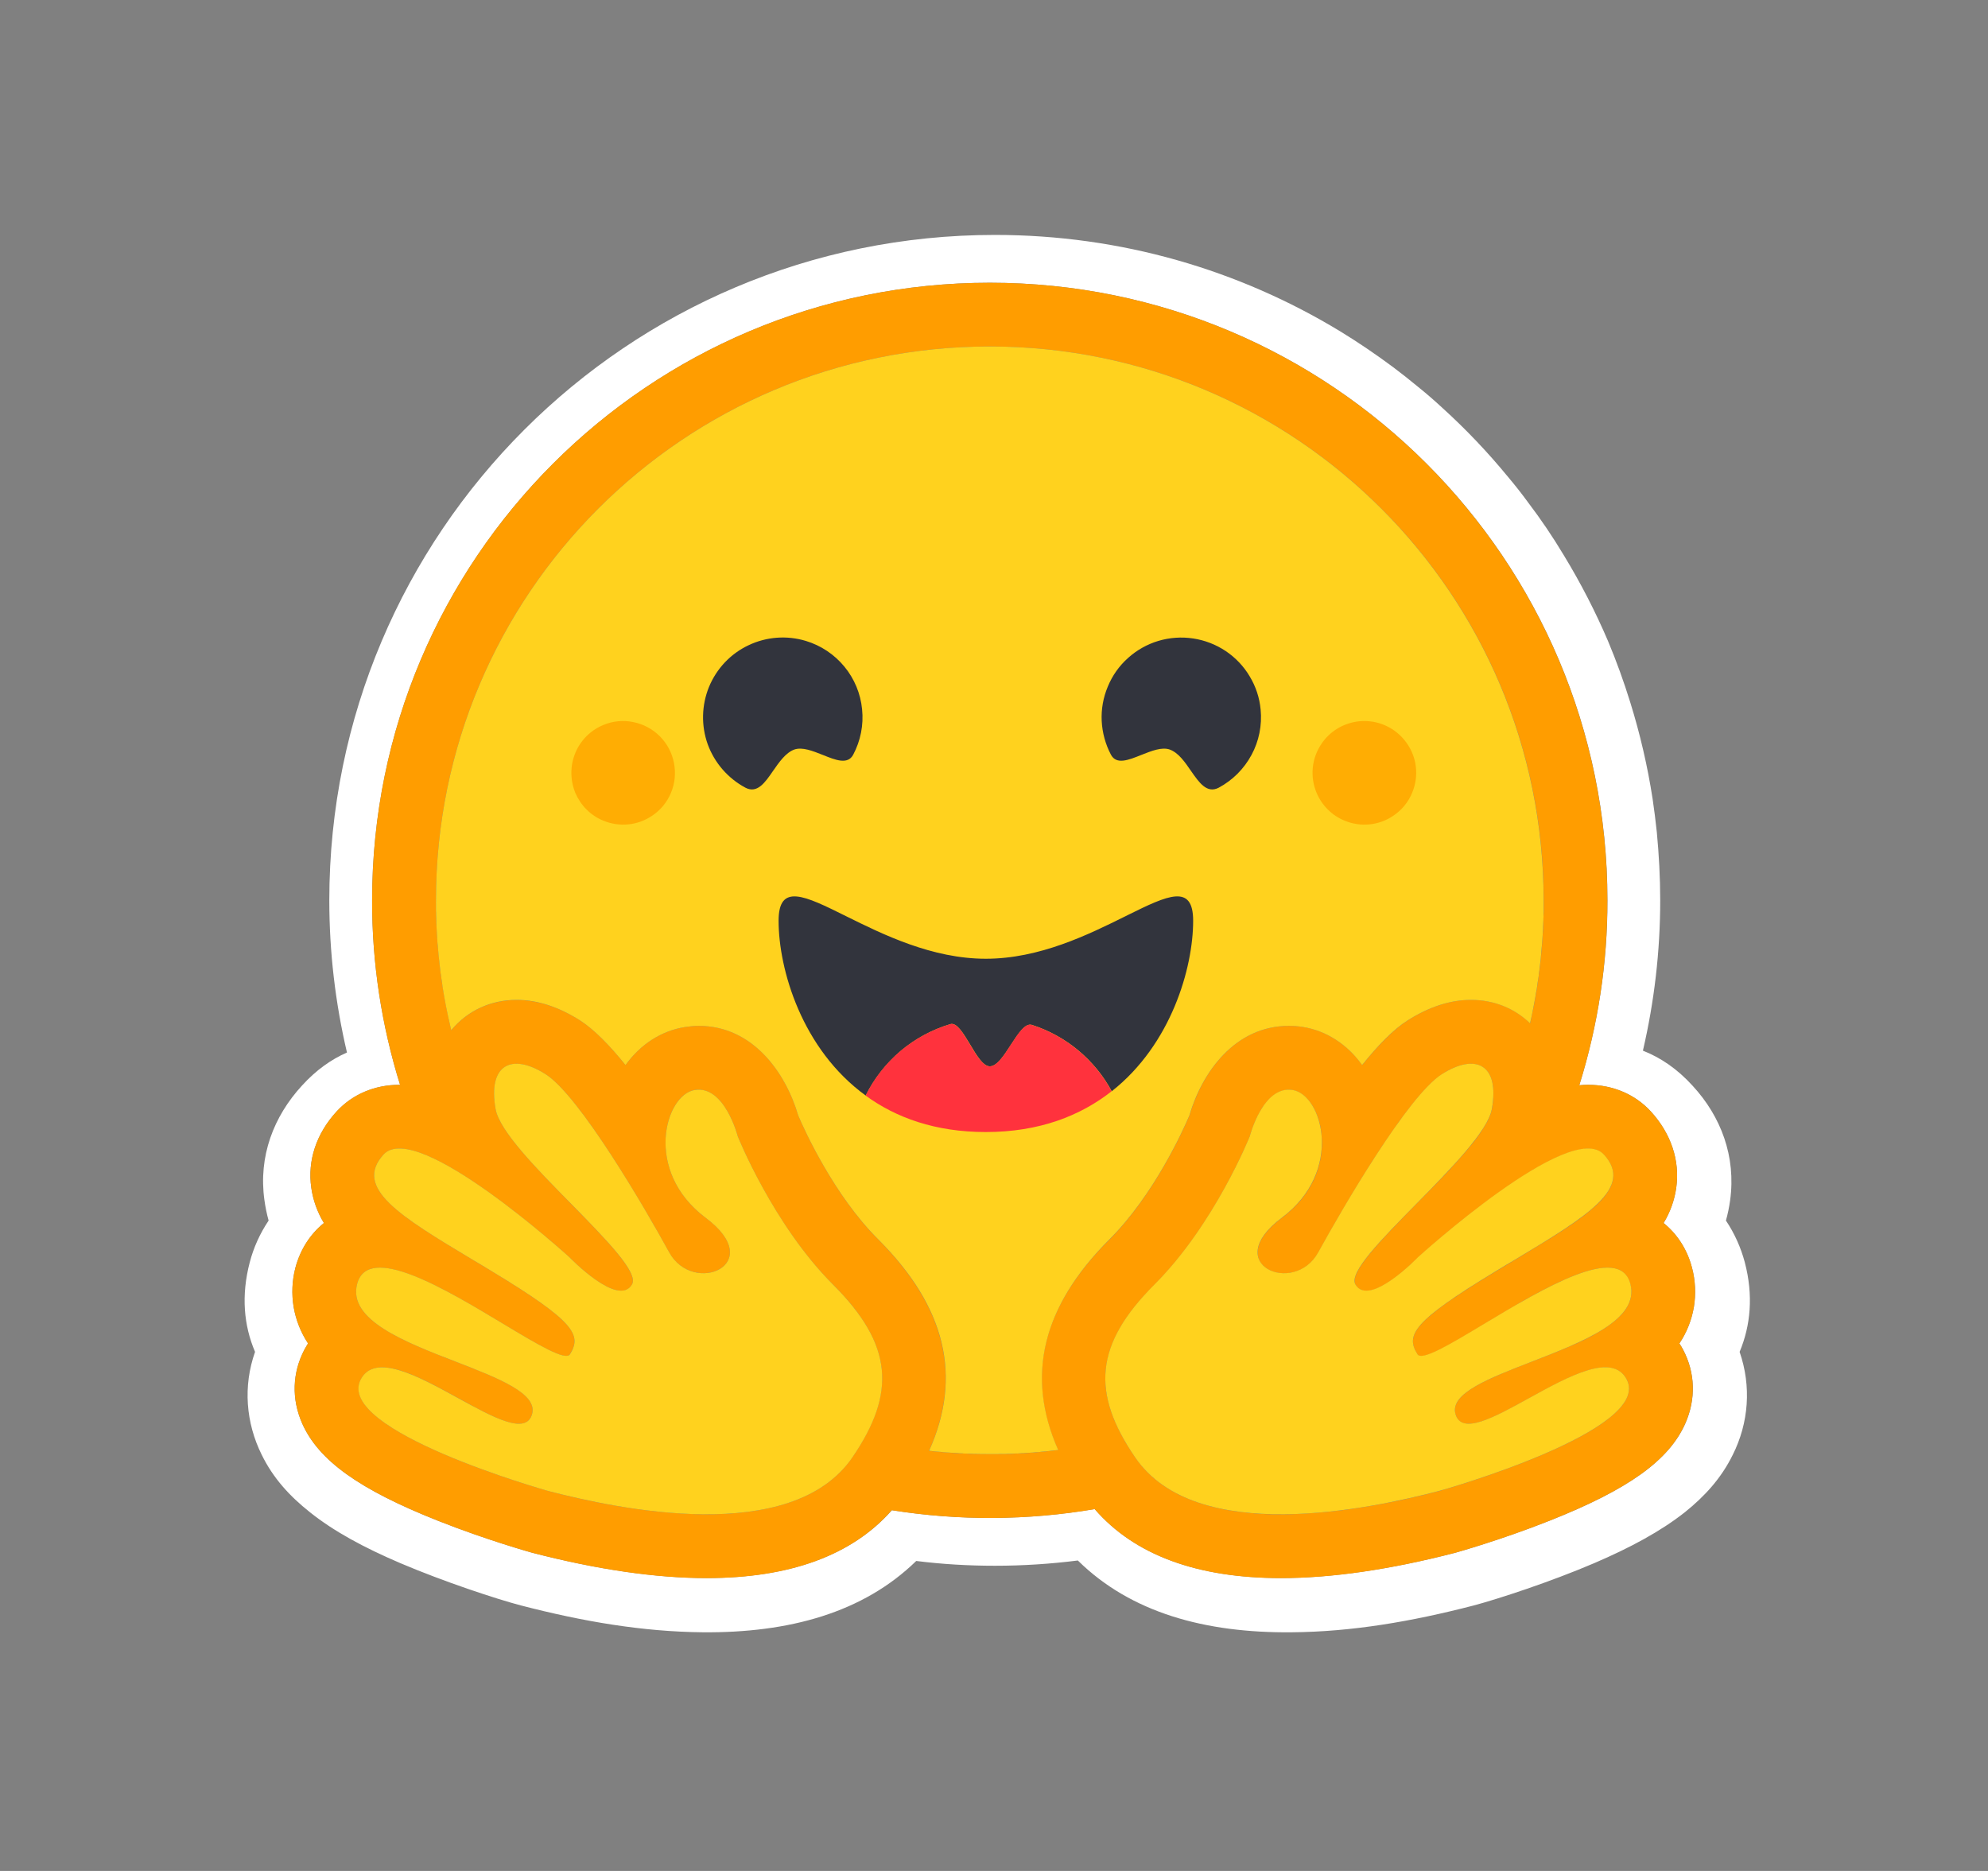 <svg width="17" height="16" viewBox="0 0 17 16" fill="none" xmlns="http://www.w3.org/2000/svg">
<rect x="0" y="0" width="17" height="16" fill="#808080" stroke="none"/>
<path d="M14.92 10.794C14.886 10.667 14.832 10.547 14.759 10.438C14.775 10.381 14.787 10.322 14.795 10.264C14.846 9.89 14.717 9.548 14.473 9.284C14.341 9.139 14.199 9.044 14.049 8.985C14.147 8.564 14.197 8.132 14.197 7.7C14.197 7.502 14.186 7.308 14.168 7.117C14.158 7.022 14.146 6.927 14.132 6.832C14.089 6.553 14.025 6.277 13.941 6.007C13.886 5.829 13.823 5.655 13.751 5.483C13.643 5.23 13.516 4.984 13.373 4.749C13.279 4.592 13.177 4.441 13.066 4.295C13.012 4.221 12.956 4.15 12.897 4.08C12.724 3.869 12.535 3.67 12.333 3.487C12.266 3.425 12.197 3.365 12.126 3.308C12.056 3.25 11.984 3.193 11.912 3.139C11.765 3.03 11.614 2.927 11.458 2.832C10.596 2.309 9.586 2.009 8.507 2.009C5.363 2.009 2.816 4.557 2.816 7.7C2.816 8.138 2.867 8.575 2.967 9.001C2.832 9.06 2.703 9.151 2.583 9.283C2.339 9.548 2.209 9.889 2.261 10.262C2.269 10.321 2.281 10.38 2.297 10.438C2.224 10.547 2.169 10.667 2.136 10.794C2.061 11.079 2.085 11.336 2.181 11.561C2.077 11.855 2.103 12.169 2.238 12.441C2.336 12.641 2.477 12.795 2.65 12.932C2.855 13.096 3.113 13.235 3.424 13.368C3.795 13.526 4.247 13.675 4.453 13.729C4.985 13.867 5.494 13.954 6.011 13.959C6.747 13.965 7.381 13.792 7.835 13.349C8.058 13.377 8.282 13.39 8.507 13.39C8.744 13.39 8.981 13.375 9.217 13.345C9.669 13.791 10.306 13.966 11.044 13.959C11.561 13.955 12.071 13.867 12.601 13.73C12.808 13.675 13.261 13.527 13.632 13.368C13.942 13.235 14.2 13.096 14.407 12.933C14.579 12.795 14.719 12.641 14.817 12.442C14.954 12.169 14.978 11.856 14.876 11.561C14.97 11.336 14.995 11.079 14.92 10.794ZM14.393 11.542C14.497 11.74 14.504 11.964 14.412 12.173C14.272 12.489 13.925 12.738 13.25 13.005C12.831 13.171 12.447 13.278 12.444 13.279C11.889 13.422 11.388 13.495 10.954 13.495C10.235 13.495 9.7 13.297 9.361 12.905C8.787 13.003 8.201 13.006 7.627 12.915C7.287 13.3 6.755 13.495 6.042 13.495C5.608 13.495 5.107 13.422 4.552 13.279C4.549 13.278 4.165 13.171 3.745 13.005C3.071 12.738 2.724 12.489 2.584 12.173C2.492 11.964 2.499 11.74 2.603 11.542C2.613 11.524 2.623 11.506 2.634 11.488C2.572 11.394 2.53 11.288 2.511 11.177C2.493 11.065 2.498 10.951 2.526 10.842C2.568 10.684 2.654 10.553 2.77 10.459C2.714 10.367 2.677 10.264 2.662 10.158C2.628 9.925 2.705 9.694 2.879 9.505C3.014 9.358 3.205 9.277 3.416 9.277H3.421C3.262 8.766 3.181 8.234 3.182 7.7C3.182 4.783 5.547 2.418 8.464 2.418C11.381 2.418 13.746 4.782 13.746 7.7C13.747 8.236 13.665 8.769 13.505 9.281C13.53 9.278 13.556 9.277 13.58 9.277C13.791 9.277 13.982 9.358 14.117 9.505C14.29 9.694 14.367 9.926 14.334 10.158C14.319 10.264 14.282 10.367 14.226 10.459C14.342 10.553 14.428 10.684 14.469 10.842C14.498 10.951 14.503 11.066 14.485 11.177C14.466 11.288 14.424 11.395 14.361 11.489C14.373 11.506 14.383 11.524 14.393 11.542Z" fill="white"/>
<path d="M14.361 11.489C14.424 11.395 14.466 11.288 14.485 11.177C14.503 11.066 14.498 10.951 14.469 10.842C14.428 10.684 14.342 10.553 14.226 10.459C14.282 10.367 14.319 10.265 14.334 10.158C14.367 9.926 14.29 9.694 14.117 9.505C13.982 9.358 13.791 9.277 13.58 9.277C13.555 9.277 13.53 9.278 13.505 9.281C13.665 8.769 13.746 8.236 13.745 7.7C13.745 4.783 11.381 2.418 8.464 2.418C5.547 2.418 3.182 4.782 3.182 7.7C3.181 8.235 3.262 8.766 3.421 9.277H3.415C3.204 9.277 3.013 9.358 2.878 9.505C2.705 9.694 2.628 9.926 2.662 10.158C2.677 10.264 2.714 10.367 2.77 10.459C2.653 10.553 2.568 10.684 2.526 10.842C2.497 10.951 2.492 11.066 2.511 11.177C2.53 11.288 2.572 11.395 2.634 11.489C2.623 11.506 2.613 11.524 2.603 11.542C2.499 11.741 2.492 11.964 2.584 12.173C2.724 12.489 3.071 12.738 3.745 13.005C4.164 13.172 4.548 13.278 4.552 13.279C5.106 13.423 5.608 13.496 6.042 13.496C6.755 13.496 7.287 13.301 7.626 12.915C8.201 13.007 8.787 13.003 9.361 12.906C9.7 13.297 10.235 13.496 10.954 13.496C11.388 13.496 11.889 13.423 12.444 13.279C12.447 13.278 12.831 13.172 13.25 13.005C13.924 12.738 14.272 12.489 14.411 12.173C14.503 11.964 14.497 11.741 14.392 11.542C14.383 11.524 14.372 11.506 14.361 11.489ZM7.383 12.312C7.354 12.364 7.323 12.413 7.289 12.462C7.202 12.591 7.086 12.689 6.952 12.762C6.696 12.902 6.371 12.95 6.042 12.95C5.521 12.95 4.988 12.829 4.689 12.751C4.674 12.747 2.855 12.233 3.086 11.796C3.124 11.723 3.188 11.693 3.268 11.693C3.593 11.693 4.183 12.176 4.437 12.176C4.493 12.176 4.533 12.152 4.55 12.093C4.658 11.705 2.906 11.542 3.054 10.981C3.08 10.881 3.15 10.841 3.25 10.841C3.678 10.841 4.64 11.595 4.841 11.595C4.857 11.595 4.868 11.59 4.874 11.581C4.875 11.579 4.876 11.578 4.876 11.576C4.971 11.421 4.917 11.307 4.27 10.911L4.208 10.873C3.496 10.442 2.996 10.183 3.28 9.873C3.313 9.838 3.359 9.822 3.416 9.822C3.482 9.822 3.563 9.844 3.652 9.882C4.028 10.04 4.549 10.473 4.767 10.661C4.801 10.691 4.835 10.721 4.869 10.751C4.869 10.751 5.145 11.038 5.311 11.038C5.35 11.038 5.382 11.023 5.404 10.986C5.522 10.786 4.307 9.865 4.238 9.485C4.192 9.227 4.271 9.097 4.417 9.097C4.486 9.097 4.571 9.126 4.665 9.186C4.956 9.37 5.517 10.334 5.722 10.71C5.791 10.835 5.909 10.888 6.015 10.888C6.225 10.888 6.389 10.679 6.034 10.414C5.5 10.014 5.687 9.361 5.942 9.321C5.953 9.319 5.964 9.319 5.975 9.319C6.207 9.319 6.309 9.718 6.309 9.718C6.309 9.718 6.608 10.47 7.123 10.985C7.59 11.451 7.655 11.835 7.383 12.312ZM9.048 12.4L9.021 12.404L8.975 12.409C8.951 12.411 8.927 12.414 8.903 12.416L8.88 12.418L8.859 12.42L8.828 12.422L8.795 12.425L8.761 12.427L8.754 12.427C8.745 12.428 8.736 12.428 8.727 12.429L8.716 12.43C8.706 12.43 8.695 12.431 8.685 12.431L8.649 12.433L8.616 12.434L8.594 12.434H8.582C8.576 12.434 8.569 12.435 8.562 12.435H8.551C8.544 12.435 8.537 12.435 8.53 12.435L8.502 12.435H8.463C8.433 12.435 8.402 12.435 8.372 12.434L8.347 12.434C8.34 12.434 8.333 12.434 8.326 12.433L8.299 12.433L8.267 12.431L8.238 12.43L8.23 12.43L8.202 12.428C8.194 12.428 8.187 12.428 8.179 12.427L8.161 12.426C8.138 12.425 8.115 12.423 8.093 12.421L8.069 12.419C8.059 12.418 8.049 12.418 8.039 12.417C8.027 12.416 8.016 12.415 8.004 12.413C7.984 12.412 7.965 12.41 7.945 12.408H7.944C8.23 11.77 8.085 11.175 7.508 10.598C7.13 10.22 6.878 9.662 6.826 9.54C6.72 9.177 6.44 8.773 5.975 8.773C5.936 8.773 5.897 8.777 5.858 8.783C5.654 8.815 5.476 8.932 5.349 9.108C5.212 8.938 5.079 8.802 4.958 8.725C4.776 8.61 4.595 8.552 4.418 8.552C4.197 8.552 4 8.642 3.862 8.807L3.859 8.811C3.856 8.8 3.854 8.789 3.851 8.778L3.851 8.777C3.825 8.665 3.803 8.552 3.785 8.439C3.785 8.438 3.785 8.437 3.785 8.436C3.783 8.428 3.782 8.419 3.781 8.411C3.777 8.385 3.773 8.36 3.77 8.334C3.768 8.323 3.767 8.311 3.765 8.3L3.761 8.265C3.76 8.253 3.759 8.243 3.757 8.232L3.757 8.229C3.752 8.184 3.748 8.139 3.744 8.094L3.742 8.077L3.74 8.047C3.74 8.039 3.739 8.031 3.739 8.023C3.739 8.021 3.738 8.019 3.738 8.017C3.737 7.995 3.735 7.972 3.734 7.949C3.733 7.937 3.733 7.926 3.732 7.914L3.731 7.883L3.731 7.873L3.73 7.845L3.729 7.821C3.729 7.811 3.729 7.801 3.729 7.791C3.728 7.782 3.728 7.771 3.728 7.761C3.728 7.751 3.728 7.741 3.728 7.73C3.727 7.72 3.728 7.71 3.728 7.7C3.728 5.084 5.848 2.963 8.464 2.963C11.081 2.963 13.201 5.084 13.201 7.7V7.761C13.201 7.771 13.201 7.781 13.201 7.791C13.201 7.8 13.2 7.808 13.2 7.817C13.2 7.824 13.2 7.832 13.199 7.839C13.199 7.849 13.199 7.858 13.198 7.868V7.869L13.197 7.902C13.197 7.911 13.196 7.921 13.196 7.931L13.196 7.938L13.194 7.969C13.19 8.035 13.185 8.101 13.179 8.168V8.169C13.178 8.179 13.177 8.19 13.175 8.201L13.173 8.227L13.167 8.277L13.164 8.303L13.16 8.332C13.159 8.343 13.157 8.354 13.155 8.365C13.154 8.377 13.152 8.389 13.15 8.402L13.146 8.43L13.141 8.463C13.139 8.474 13.137 8.484 13.135 8.495C13.133 8.506 13.132 8.517 13.13 8.527C13.126 8.549 13.122 8.57 13.118 8.592C13.111 8.624 13.105 8.656 13.098 8.688L13.092 8.72C13.089 8.73 13.087 8.741 13.085 8.751C12.951 8.622 12.775 8.551 12.58 8.551C12.403 8.551 12.222 8.61 12.04 8.725C11.919 8.802 11.786 8.937 11.649 9.108C11.521 8.932 11.343 8.814 11.14 8.782C11.101 8.776 11.062 8.773 11.023 8.773C10.557 8.773 10.278 9.176 10.172 9.539C10.12 9.662 9.868 10.22 9.489 10.599C8.912 11.174 8.766 11.766 9.048 12.4ZM13.938 11.125L13.936 11.13C13.931 11.143 13.925 11.155 13.919 11.167C13.915 11.176 13.91 11.184 13.904 11.193C13.894 11.208 13.882 11.223 13.87 11.237C13.867 11.24 13.864 11.244 13.861 11.247C13.856 11.252 13.852 11.256 13.847 11.261C13.763 11.344 13.635 11.418 13.49 11.485C13.473 11.492 13.457 11.499 13.44 11.507L13.423 11.514C13.412 11.519 13.401 11.524 13.389 11.529C13.378 11.534 13.366 11.539 13.354 11.543L13.32 11.558C13.238 11.591 13.155 11.623 13.073 11.655L13.038 11.668L13.004 11.682C12.981 11.691 12.958 11.7 12.936 11.709L12.903 11.722L12.87 11.736L12.854 11.742C12.843 11.747 12.833 11.751 12.822 11.756C12.583 11.858 12.41 11.963 12.446 12.093C12.447 12.097 12.448 12.1 12.45 12.104C12.453 12.113 12.457 12.122 12.463 12.131C12.466 12.136 12.47 12.141 12.474 12.145C12.517 12.19 12.594 12.182 12.692 12.147C12.706 12.142 12.72 12.137 12.733 12.132L12.742 12.128C12.764 12.118 12.788 12.108 12.812 12.096C12.818 12.094 12.824 12.091 12.83 12.088C12.95 12.029 13.085 11.95 13.22 11.879C13.274 11.85 13.328 11.822 13.384 11.796C13.511 11.736 13.631 11.693 13.727 11.693C13.772 11.693 13.812 11.703 13.845 11.724L13.851 11.728C13.872 11.742 13.889 11.761 13.902 11.783C13.905 11.787 13.907 11.792 13.91 11.796C13.957 11.886 13.918 11.98 13.824 12.072C13.735 12.16 13.596 12.246 13.438 12.326C13.426 12.332 13.414 12.338 13.402 12.344C12.932 12.575 12.315 12.749 12.307 12.751C12.143 12.794 11.908 12.85 11.643 12.891L11.604 12.897L11.597 12.898C11.568 12.903 11.538 12.907 11.508 12.911C11.478 12.915 11.448 12.919 11.417 12.922L11.411 12.923C11.3 12.935 11.188 12.944 11.076 12.948H11.075C11.034 12.95 10.994 12.95 10.953 12.95H10.907C10.845 12.95 10.783 12.947 10.722 12.942C10.72 12.942 10.719 12.942 10.717 12.941C10.695 12.94 10.673 12.938 10.651 12.935C10.629 12.933 10.606 12.93 10.583 12.927C10.568 12.925 10.553 12.923 10.538 12.92C10.523 12.918 10.508 12.915 10.493 12.913L10.473 12.909L10.471 12.909C10.449 12.905 10.428 12.9 10.406 12.895C10.394 12.892 10.381 12.889 10.369 12.886L10.361 12.884C10.355 12.883 10.349 12.881 10.343 12.879L10.34 12.879L10.321 12.873C10.314 12.871 10.307 12.869 10.3 12.867L10.297 12.866L10.279 12.861C10.272 12.858 10.265 12.856 10.259 12.854L10.242 12.848L10.229 12.844C10.218 12.84 10.206 12.835 10.194 12.831L10.183 12.827L10.174 12.823C10.156 12.816 10.139 12.809 10.121 12.801L10.11 12.795L10.107 12.794C10.103 12.792 10.099 12.79 10.095 12.789C10.087 12.785 10.079 12.781 10.071 12.777L10.069 12.775L10.057 12.769C10.037 12.759 10.017 12.747 9.997 12.735L9.986 12.729C9.981 12.725 9.976 12.722 9.97 12.718L9.956 12.709L9.941 12.699L9.932 12.692C9.923 12.686 9.914 12.679 9.904 12.671L9.89 12.66C9.884 12.655 9.878 12.651 9.873 12.646C9.868 12.642 9.863 12.638 9.858 12.634L9.858 12.633C9.853 12.629 9.848 12.625 9.843 12.62C9.838 12.616 9.833 12.611 9.829 12.607L9.828 12.606C9.823 12.601 9.818 12.596 9.813 12.591C9.809 12.587 9.804 12.582 9.799 12.577C9.794 12.572 9.789 12.567 9.785 12.562C9.78 12.556 9.776 12.552 9.772 12.547L9.77 12.545C9.766 12.54 9.762 12.535 9.758 12.53C9.749 12.519 9.74 12.508 9.732 12.497C9.723 12.486 9.715 12.475 9.707 12.463L9.699 12.451C9.689 12.436 9.679 12.421 9.669 12.406C9.662 12.395 9.655 12.384 9.648 12.372C9.644 12.365 9.639 12.358 9.635 12.351L9.633 12.348C9.629 12.341 9.625 12.335 9.621 12.328C9.619 12.324 9.617 12.32 9.615 12.317C9.613 12.313 9.611 12.309 9.608 12.305L9.605 12.299L9.603 12.295C9.598 12.287 9.594 12.28 9.59 12.272C9.588 12.269 9.587 12.265 9.585 12.262L9.579 12.251L9.574 12.241C9.559 12.212 9.546 12.184 9.534 12.155L9.529 12.145C9.526 12.137 9.524 12.13 9.521 12.123C9.519 12.12 9.518 12.117 9.517 12.113C9.51 12.096 9.504 12.079 9.498 12.061C9.496 12.055 9.494 12.049 9.492 12.042C9.488 12.028 9.484 12.014 9.48 11.999C9.476 11.982 9.472 11.966 9.468 11.948C9.468 11.945 9.467 11.942 9.466 11.938C9.463 11.922 9.461 11.905 9.458 11.888C9.458 11.885 9.458 11.881 9.457 11.878L9.456 11.868C9.455 11.855 9.454 11.841 9.453 11.828C9.453 11.825 9.453 11.821 9.453 11.818C9.452 11.811 9.452 11.805 9.452 11.798C9.449 11.531 9.584 11.274 9.873 10.986C10.387 10.471 10.687 9.719 10.687 9.719C10.687 9.719 10.695 9.687 10.712 9.642C10.714 9.636 10.717 9.629 10.719 9.622C10.729 9.597 10.74 9.572 10.752 9.547L10.755 9.543C10.765 9.522 10.777 9.502 10.789 9.482C10.792 9.477 10.794 9.473 10.797 9.468C10.807 9.455 10.816 9.442 10.827 9.429C10.832 9.422 10.838 9.415 10.844 9.408C10.847 9.406 10.849 9.403 10.852 9.401C10.882 9.37 10.915 9.345 10.954 9.331L10.959 9.33C10.962 9.329 10.966 9.328 10.969 9.327C10.973 9.326 10.976 9.325 10.98 9.324L10.982 9.324C10.99 9.322 10.998 9.321 11.007 9.32H11.008C11.012 9.32 11.016 9.32 11.021 9.32C11.026 9.32 11.031 9.32 11.037 9.32C11.043 9.321 11.048 9.322 11.054 9.322C11.1 9.33 11.144 9.357 11.182 9.4C11.197 9.416 11.21 9.434 11.221 9.452C11.229 9.464 11.236 9.477 11.242 9.49C11.245 9.496 11.248 9.501 11.25 9.507C11.257 9.521 11.262 9.535 11.268 9.55C11.28 9.584 11.289 9.619 11.295 9.655C11.3 9.687 11.303 9.719 11.304 9.751C11.305 9.768 11.305 9.785 11.304 9.803C11.301 9.884 11.284 9.964 11.255 10.04C11.252 10.047 11.249 10.054 11.247 10.061C11.241 10.075 11.235 10.089 11.228 10.102C11.223 10.113 11.217 10.123 11.212 10.133C11.208 10.14 11.204 10.147 11.2 10.154C11.19 10.171 11.179 10.188 11.168 10.205L11.16 10.215C11.133 10.254 11.102 10.29 11.068 10.323C11.035 10.356 11 10.387 10.962 10.415C10.925 10.443 10.889 10.474 10.857 10.507C10.763 10.606 10.741 10.693 10.762 10.759C10.765 10.769 10.77 10.779 10.775 10.789C10.781 10.8 10.789 10.809 10.797 10.819L10.801 10.822L10.804 10.825C10.807 10.829 10.811 10.832 10.815 10.835L10.819 10.838C10.828 10.845 10.837 10.851 10.847 10.857C10.85 10.858 10.853 10.86 10.856 10.861C10.867 10.867 10.878 10.871 10.89 10.875C10.893 10.876 10.896 10.877 10.899 10.878L10.903 10.879L10.909 10.88L10.914 10.882L10.919 10.883L10.924 10.884L10.929 10.885C10.933 10.885 10.937 10.886 10.941 10.886L10.944 10.887L10.95 10.887L10.954 10.888L10.961 10.888H10.965L10.972 10.889H10.993L11 10.888L11.007 10.888L11.015 10.887L11.024 10.886C11.025 10.886 11.027 10.886 11.029 10.885C11.054 10.882 11.079 10.875 11.102 10.866L11.112 10.861C11.118 10.859 11.123 10.856 11.128 10.854C11.139 10.848 11.15 10.842 11.16 10.835C11.175 10.826 11.188 10.815 11.201 10.804C11.204 10.801 11.207 10.798 11.21 10.795C11.211 10.794 11.212 10.793 11.214 10.791C11.216 10.788 11.219 10.786 11.222 10.783C11.242 10.761 11.259 10.736 11.274 10.71C11.396 10.488 11.524 10.269 11.658 10.053L11.677 10.024L11.695 9.994C11.704 9.979 11.714 9.965 11.723 9.95L11.732 9.935C11.764 9.887 11.795 9.838 11.827 9.79L11.846 9.762C11.885 9.705 11.923 9.65 11.96 9.597L11.979 9.571C12.021 9.515 12.063 9.459 12.108 9.405L12.125 9.384C12.128 9.381 12.131 9.377 12.134 9.374C12.14 9.367 12.146 9.36 12.152 9.354C12.154 9.35 12.157 9.347 12.16 9.344L12.177 9.325L12.185 9.316C12.194 9.307 12.202 9.298 12.21 9.29C12.216 9.284 12.221 9.278 12.226 9.273C12.258 9.241 12.293 9.212 12.331 9.187L12.339 9.181C12.348 9.175 12.356 9.17 12.365 9.165C12.513 9.081 12.635 9.075 12.706 9.146C12.748 9.188 12.772 9.259 12.771 9.357C12.771 9.362 12.771 9.366 12.77 9.371V9.375C12.77 9.38 12.77 9.384 12.77 9.389C12.77 9.395 12.769 9.4 12.768 9.406C12.768 9.411 12.768 9.416 12.767 9.421C12.767 9.422 12.767 9.423 12.767 9.425C12.766 9.429 12.765 9.434 12.765 9.438C12.765 9.439 12.765 9.441 12.764 9.442C12.764 9.448 12.763 9.454 12.762 9.46C12.761 9.465 12.76 9.471 12.759 9.476L12.758 9.486C12.756 9.494 12.754 9.503 12.751 9.512C12.746 9.528 12.741 9.544 12.734 9.559C12.724 9.58 12.713 9.601 12.701 9.621C12.695 9.632 12.688 9.643 12.681 9.654C12.674 9.665 12.667 9.676 12.659 9.688C12.639 9.716 12.619 9.744 12.598 9.771L12.588 9.783C12.553 9.826 12.517 9.869 12.48 9.91L12.468 9.923C12.453 9.941 12.437 9.959 12.42 9.976L12.408 9.99C12.4 9.999 12.391 10.008 12.383 10.017C12.375 10.025 12.366 10.034 12.358 10.044L12.332 10.071L12.306 10.098L12.28 10.125C12.262 10.143 12.244 10.162 12.226 10.18C11.973 10.44 11.706 10.699 11.616 10.86C11.61 10.871 11.604 10.882 11.599 10.893C11.586 10.922 11.581 10.947 11.585 10.968C11.586 10.974 11.588 10.981 11.592 10.987C11.597 10.995 11.603 11.004 11.61 11.011C11.613 11.014 11.617 11.017 11.621 11.02C11.639 11.033 11.662 11.04 11.684 11.039H11.692L11.699 11.039L11.706 11.038L11.712 11.037C11.713 11.037 11.714 11.037 11.715 11.037L11.72 11.035L11.722 11.035L11.728 11.034L11.73 11.033C11.732 11.033 11.735 11.032 11.737 11.031C11.739 11.031 11.742 11.03 11.745 11.029C11.755 11.026 11.766 11.022 11.777 11.017C11.782 11.015 11.788 11.013 11.793 11.01C11.796 11.009 11.799 11.008 11.802 11.006L11.81 11.002C11.83 10.992 11.849 10.98 11.868 10.968L11.877 10.963C11.88 10.961 11.882 10.959 11.885 10.957L11.893 10.951L11.898 10.948L11.91 10.94C11.921 10.932 11.931 10.924 11.942 10.916L11.943 10.915L11.96 10.902C11.983 10.884 12.004 10.866 12.024 10.849L12.037 10.838L12.038 10.836L12.045 10.83C12.061 10.816 12.076 10.802 12.088 10.791L12.093 10.786C12.097 10.782 12.101 10.778 12.104 10.775L12.111 10.768L12.114 10.766L12.115 10.765L12.122 10.758L12.127 10.753L12.127 10.753L12.129 10.751L12.132 10.748L12.133 10.747L12.135 10.745L12.148 10.734L12.155 10.728C12.159 10.724 12.163 10.721 12.166 10.717L12.175 10.71C12.176 10.709 12.178 10.707 12.18 10.706L12.188 10.698L12.201 10.687L12.209 10.681C12.236 10.657 12.269 10.628 12.307 10.596L12.322 10.583L12.348 10.561L12.374 10.539C12.409 10.511 12.446 10.48 12.485 10.449L12.511 10.428C12.532 10.411 12.555 10.393 12.578 10.375C12.587 10.368 12.596 10.361 12.606 10.354C12.629 10.336 12.652 10.318 12.676 10.3C12.729 10.26 12.785 10.219 12.841 10.18L12.865 10.163C12.882 10.151 12.898 10.14 12.915 10.128L12.93 10.118C12.96 10.098 12.991 10.078 13.021 10.059L13.036 10.049L13.051 10.04C13.066 10.03 13.082 10.021 13.097 10.012L13.111 10.003L13.141 9.986L13.171 9.969L13.177 9.966L13.2 9.953C13.209 9.948 13.219 9.943 13.229 9.938L13.243 9.931L13.257 9.924C13.262 9.921 13.267 9.919 13.271 9.916C13.303 9.901 13.335 9.887 13.367 9.874C13.376 9.87 13.385 9.867 13.393 9.864L13.419 9.855C13.427 9.852 13.434 9.85 13.441 9.847L13.444 9.847C13.448 9.845 13.452 9.844 13.456 9.843L13.457 9.843C13.465 9.841 13.473 9.839 13.48 9.837H13.481C13.503 9.832 13.526 9.828 13.548 9.825C13.559 9.824 13.569 9.824 13.58 9.824H13.585C13.592 9.824 13.599 9.824 13.605 9.825C13.608 9.825 13.611 9.826 13.614 9.826H13.616C13.619 9.826 13.622 9.827 13.625 9.827C13.628 9.828 13.631 9.829 13.633 9.829H13.634C13.637 9.83 13.64 9.831 13.643 9.831C13.659 9.836 13.674 9.843 13.688 9.852C13.695 9.856 13.701 9.861 13.707 9.867L13.709 9.868C13.71 9.869 13.711 9.87 13.712 9.872L13.715 9.875C13.74 9.901 13.761 9.931 13.777 9.964L13.779 9.97C13.784 9.982 13.788 9.995 13.791 10.008C13.8 10.049 13.797 10.091 13.781 10.129C13.776 10.145 13.769 10.16 13.76 10.174C13.741 10.207 13.718 10.237 13.692 10.265L13.686 10.271C13.678 10.28 13.669 10.288 13.66 10.297C13.656 10.301 13.652 10.305 13.648 10.309L13.635 10.321L13.628 10.326C13.612 10.341 13.595 10.355 13.579 10.368C13.569 10.377 13.558 10.385 13.548 10.393C13.511 10.421 13.474 10.448 13.436 10.474C13.413 10.489 13.39 10.505 13.367 10.52C13.309 10.558 13.251 10.595 13.192 10.63C13.069 10.706 12.933 10.787 12.788 10.875L12.75 10.898C12.709 10.923 12.67 10.947 12.633 10.97L12.615 10.981L12.58 11.004C12.557 11.018 12.534 11.033 12.511 11.048L12.492 11.06C12.483 11.066 12.474 11.072 12.465 11.078L12.457 11.084L12.43 11.102L12.415 11.112L12.398 11.123L12.383 11.134C12.357 11.153 12.332 11.17 12.31 11.187L12.302 11.193C12.289 11.203 12.276 11.213 12.263 11.224C12.244 11.239 12.226 11.254 12.21 11.268L12.202 11.276C12.198 11.28 12.194 11.284 12.189 11.288C12.187 11.29 12.184 11.293 12.181 11.296L12.177 11.3C12.168 11.309 12.159 11.318 12.151 11.328L12.147 11.332C12.137 11.343 12.129 11.353 12.122 11.363L12.119 11.368C12.114 11.376 12.109 11.384 12.104 11.392C12.103 11.395 12.102 11.397 12.101 11.399L12.098 11.405L12.096 11.41L12.094 11.413L12.093 11.416L12.092 11.419C12.088 11.43 12.085 11.441 12.084 11.452L12.083 11.456L12.083 11.46V11.479C12.083 11.481 12.083 11.483 12.083 11.484L12.084 11.487C12.084 11.489 12.084 11.491 12.084 11.492C12.085 11.494 12.085 11.497 12.085 11.499V11.499C12.086 11.502 12.086 11.504 12.087 11.506C12.088 11.508 12.088 11.511 12.089 11.513C12.09 11.517 12.091 11.522 12.093 11.526C12.094 11.529 12.095 11.531 12.096 11.534C12.096 11.534 12.096 11.535 12.097 11.535L12.099 11.54L12.102 11.547C12.105 11.555 12.109 11.562 12.113 11.568L12.117 11.575L12.121 11.583C12.122 11.584 12.123 11.585 12.124 11.586L12.125 11.588L12.127 11.589L12.129 11.59C12.131 11.592 12.133 11.593 12.136 11.594C12.138 11.595 12.139 11.595 12.141 11.595C12.177 11.604 12.251 11.574 12.349 11.522C12.355 11.519 12.361 11.515 12.367 11.512L12.397 11.496L12.412 11.488C12.422 11.482 12.433 11.476 12.444 11.47L12.463 11.459C12.594 11.384 12.749 11.287 12.91 11.193C12.925 11.184 12.94 11.176 12.955 11.167L12.985 11.148C13.021 11.127 13.056 11.107 13.092 11.088C13.136 11.063 13.182 11.039 13.227 11.016L13.257 11.001C13.277 10.991 13.296 10.982 13.316 10.972C13.353 10.955 13.391 10.938 13.429 10.922L13.45 10.913L13.452 10.912C13.563 10.868 13.664 10.841 13.745 10.841C13.763 10.841 13.78 10.842 13.798 10.845H13.798C13.804 10.847 13.809 10.848 13.814 10.849H13.815C13.828 10.852 13.841 10.857 13.854 10.863C13.871 10.872 13.886 10.884 13.899 10.898C13.905 10.905 13.911 10.912 13.915 10.92C13.924 10.933 13.931 10.948 13.936 10.963C13.938 10.969 13.94 10.975 13.941 10.981C13.955 11.028 13.953 11.078 13.938 11.125Z" fill="#FF9D00"/>
<path fill-rule="evenodd" clip-rule="evenodd" d="M13.2 7.73V7.7C13.2 5.084 11.08 2.963 8.464 2.963C5.848 2.963 3.728 5.084 3.728 7.7V7.71C3.728 7.717 3.727 7.723 3.728 7.73C3.728 7.74 3.728 7.751 3.728 7.761L3.728 7.783L3.728 7.791C3.728 7.795 3.729 7.799 3.729 7.803C3.729 7.809 3.729 7.815 3.729 7.82L3.73 7.845L3.731 7.873L3.731 7.883L3.732 7.912V7.914C3.733 7.925 3.733 7.937 3.734 7.948L3.734 7.949C3.735 7.961 3.735 7.973 3.736 7.985C3.737 7.995 3.737 8.006 3.738 8.017L3.738 8.019C3.739 8.028 3.739 8.038 3.74 8.047L3.74 8.05L3.742 8.077L3.743 8.078C3.743 8.084 3.743 8.089 3.744 8.094C3.747 8.139 3.752 8.184 3.757 8.229L3.757 8.232L3.761 8.265L3.765 8.3L3.768 8.323L3.77 8.334C3.773 8.36 3.777 8.385 3.781 8.41L3.781 8.412L3.784 8.436C3.802 8.55 3.824 8.664 3.851 8.777L3.851 8.778L3.853 8.787L3.859 8.811L3.862 8.806C4 8.642 4.197 8.551 4.418 8.551C4.595 8.551 4.776 8.61 4.958 8.725C5.079 8.802 5.212 8.938 5.349 9.108C5.476 8.932 5.654 8.815 5.858 8.783C5.897 8.777 5.936 8.773 5.975 8.773C6.44 8.773 6.72 9.177 6.826 9.54C6.878 9.662 7.13 10.22 7.509 10.598C8.087 11.175 8.231 11.77 7.945 12.407H7.946C7.966 12.409 7.985 12.411 8.005 12.413C8.017 12.414 8.028 12.415 8.04 12.416L8.044 12.416L8.07 12.419L8.094 12.421C8.116 12.422 8.139 12.424 8.162 12.425L8.18 12.426L8.194 12.427L8.203 12.428L8.231 12.429L8.239 12.43L8.268 12.431L8.301 12.432L8.327 12.433L8.331 12.433C8.337 12.433 8.342 12.433 8.348 12.433L8.354 12.434C8.391 12.434 8.428 12.435 8.464 12.435H8.504L8.531 12.435C8.538 12.434 8.545 12.434 8.552 12.434H8.563L8.572 12.434C8.576 12.434 8.58 12.434 8.584 12.434H8.595L8.617 12.433L8.65 12.432L8.686 12.43C8.697 12.43 8.707 12.43 8.717 12.429L8.728 12.428L8.745 12.427L8.755 12.427L8.762 12.426L8.796 12.424L8.829 12.422L8.86 12.419L8.881 12.418L8.905 12.415C8.944 12.412 8.983 12.408 9.022 12.403L9.049 12.4C8.768 11.765 8.913 11.173 9.488 10.598C9.867 10.22 10.119 9.662 10.171 9.539C10.277 9.176 10.557 8.773 11.022 8.773C11.061 8.773 11.1 8.776 11.139 8.782C11.342 8.814 11.521 8.931 11.648 9.108C11.785 8.937 11.918 8.801 12.039 8.725C12.221 8.61 12.402 8.551 12.579 8.551C12.774 8.551 12.95 8.622 13.084 8.751C13.086 8.741 13.088 8.73 13.091 8.719L13.098 8.688C13.1 8.676 13.102 8.665 13.105 8.653C13.109 8.633 13.113 8.612 13.117 8.592C13.121 8.57 13.125 8.549 13.129 8.527L13.131 8.516C13.132 8.509 13.133 8.502 13.134 8.495C13.136 8.484 13.138 8.473 13.14 8.463L13.141 8.458L13.145 8.43L13.149 8.401V8.401C13.153 8.38 13.156 8.359 13.159 8.338L13.159 8.332L13.163 8.303L13.166 8.277L13.172 8.227L13.174 8.207L13.175 8.201C13.176 8.19 13.177 8.179 13.178 8.168V8.168C13.179 8.159 13.18 8.15 13.18 8.142C13.185 8.092 13.189 8.043 13.192 7.993C13.192 7.985 13.193 7.977 13.193 7.969V7.968L13.195 7.938L13.195 7.931C13.196 7.91 13.197 7.889 13.198 7.868V7.868L13.198 7.86C13.198 7.853 13.199 7.846 13.199 7.839L13.199 7.836C13.199 7.83 13.199 7.823 13.199 7.817L13.199 7.811C13.2 7.804 13.2 7.798 13.2 7.791L13.2 7.786C13.2 7.778 13.2 7.769 13.2 7.761V7.73ZM7.29 12.462C7.665 11.912 7.638 11.499 7.123 10.985C6.609 10.47 6.309 9.718 6.309 9.718C6.309 9.718 6.197 9.281 5.942 9.321C5.687 9.361 5.5 10.014 6.034 10.414C6.568 10.813 5.928 11.085 5.722 10.709C5.517 10.334 4.956 9.37 4.665 9.186C4.374 9.001 4.17 9.105 4.238 9.485C4.272 9.673 4.589 9.996 4.885 10.296C5.185 10.602 5.464 10.885 5.404 10.985C5.286 11.185 4.869 10.751 4.869 10.751C4.869 10.751 3.564 9.564 3.28 9.873C3.019 10.159 3.422 10.401 4.045 10.775C4.098 10.806 4.152 10.839 4.208 10.873C4.92 11.304 4.975 11.418 4.874 11.581C4.837 11.641 4.598 11.498 4.305 11.322C3.806 11.022 3.147 10.626 3.054 10.98C2.973 11.287 3.458 11.475 3.898 11.645C4.264 11.787 4.599 11.917 4.55 12.093C4.498 12.275 4.222 12.123 3.919 11.957C3.579 11.77 3.207 11.565 3.085 11.796C2.855 12.233 4.674 12.747 4.689 12.751C5.276 12.903 6.768 13.226 7.29 12.462ZM9.706 12.462C9.331 11.912 9.358 11.499 9.872 10.985C10.387 10.47 10.687 9.718 10.687 9.718C10.687 9.718 10.798 9.281 11.053 9.321C11.308 9.361 11.495 10.014 10.961 10.414C10.428 10.813 11.068 11.085 11.273 10.709C11.479 10.334 12.039 9.37 12.33 9.186C12.621 9.001 12.826 9.105 12.757 9.485C12.723 9.673 12.406 9.996 12.111 10.296C11.81 10.602 11.531 10.885 11.591 10.985C11.709 11.185 12.126 10.751 12.126 10.751C12.126 10.751 13.431 9.564 13.715 9.873C13.977 10.158 13.573 10.401 12.951 10.775C12.896 10.807 12.842 10.84 12.788 10.873C12.076 11.304 12.02 11.418 12.121 11.581C12.159 11.641 12.397 11.498 12.69 11.322C13.19 11.022 13.849 10.626 13.942 10.98C14.022 11.287 13.538 11.474 13.098 11.645C12.732 11.787 12.397 11.916 12.446 12.092C12.497 12.275 12.774 12.123 13.076 11.956C13.416 11.769 13.788 11.564 13.91 11.796C14.14 12.233 12.322 12.747 12.307 12.75C11.719 12.903 10.227 13.226 9.706 12.462Z" fill="#FFD21E"/>
<path fill-rule="evenodd" clip-rule="evenodd" d="M10.003 6.41C10.077 6.437 10.132 6.516 10.184 6.592C10.255 6.694 10.321 6.789 10.422 6.736C10.541 6.672 10.638 6.575 10.702 6.456C10.766 6.338 10.793 6.203 10.78 6.068C10.771 5.968 10.739 5.871 10.687 5.785C10.636 5.698 10.565 5.624 10.482 5.568C10.398 5.512 10.303 5.475 10.203 5.46C10.104 5.445 10.002 5.452 9.905 5.481C9.809 5.51 9.72 5.56 9.645 5.628C9.57 5.695 9.511 5.779 9.473 5.872C9.434 5.965 9.416 6.065 9.421 6.166C9.426 6.266 9.453 6.365 9.5 6.454C9.547 6.542 9.65 6.5 9.76 6.456C9.846 6.422 9.935 6.386 10.003 6.41ZM6.792 6.41C6.719 6.437 6.664 6.516 6.611 6.592C6.541 6.694 6.475 6.789 6.374 6.736C6.225 6.656 6.11 6.524 6.052 6.365C5.995 6.206 5.999 6.031 6.063 5.874C6.128 5.717 6.248 5.59 6.401 5.518C6.554 5.445 6.729 5.432 6.891 5.481C7.02 5.52 7.134 5.596 7.22 5.7C7.306 5.804 7.359 5.931 7.372 6.066C7.386 6.2 7.359 6.335 7.296 6.454C7.249 6.542 7.145 6.5 7.036 6.456C6.95 6.422 6.861 6.386 6.792 6.41ZM9.507 9.332C10.016 8.931 10.203 8.277 10.203 7.874C10.203 7.555 9.988 7.655 9.645 7.825L9.625 7.835C9.31 7.991 8.891 8.199 8.43 8.199C7.97 8.199 7.55 7.991 7.235 7.835C6.881 7.659 6.658 7.549 6.658 7.874C6.658 8.29 6.857 8.973 7.403 9.369C7.475 9.223 7.577 9.094 7.701 8.988C7.826 8.883 7.97 8.805 8.127 8.758C8.181 8.742 8.237 8.835 8.295 8.931C8.35 9.024 8.407 9.119 8.464 9.119C8.526 9.119 8.586 9.025 8.645 8.934C8.707 8.839 8.767 8.746 8.825 8.765C9.117 8.859 9.361 9.062 9.507 9.332Z" fill="#32343D"/>
<path d="M9.506 9.332C9.241 9.541 8.888 9.681 8.43 9.681C7.998 9.681 7.661 9.558 7.402 9.369C7.474 9.223 7.576 9.093 7.7 8.988C7.825 8.883 7.97 8.805 8.126 8.758C8.233 8.726 8.346 9.119 8.464 9.119C8.589 9.119 8.71 8.728 8.824 8.765C9.116 8.859 9.36 9.062 9.506 9.332Z" fill="#FF323D"/>
<path fill-rule="evenodd" clip-rule="evenodd" d="M5.575 6.977C5.514 7.018 5.445 7.043 5.372 7.05C5.3 7.057 5.227 7.046 5.159 7.018C5.105 6.996 5.057 6.964 5.015 6.922C4.974 6.881 4.942 6.832 4.919 6.779C4.892 6.711 4.881 6.638 4.888 6.566C4.895 6.493 4.92 6.424 4.96 6.363C5.009 6.29 5.078 6.233 5.159 6.2C5.24 6.166 5.329 6.157 5.415 6.175C5.501 6.192 5.58 6.234 5.642 6.296C5.704 6.358 5.746 6.437 5.763 6.523C5.78 6.609 5.772 6.698 5.738 6.779C5.705 6.86 5.648 6.929 5.575 6.977ZM11.913 6.977C11.853 7.018 11.783 7.043 11.71 7.05C11.638 7.057 11.565 7.046 11.498 7.018C11.444 6.996 11.395 6.964 11.354 6.922C11.313 6.881 11.28 6.832 11.258 6.779C11.23 6.711 11.219 6.638 11.226 6.566C11.233 6.493 11.258 6.424 11.299 6.363C11.335 6.308 11.383 6.263 11.439 6.229C11.496 6.195 11.559 6.175 11.624 6.168C11.689 6.162 11.755 6.17 11.816 6.192C11.878 6.214 11.934 6.25 11.98 6.296C12.042 6.358 12.085 6.437 12.102 6.523C12.119 6.609 12.11 6.698 12.076 6.779C12.043 6.86 11.986 6.929 11.913 6.977Z" fill="#FFAD03"/>
</svg>
